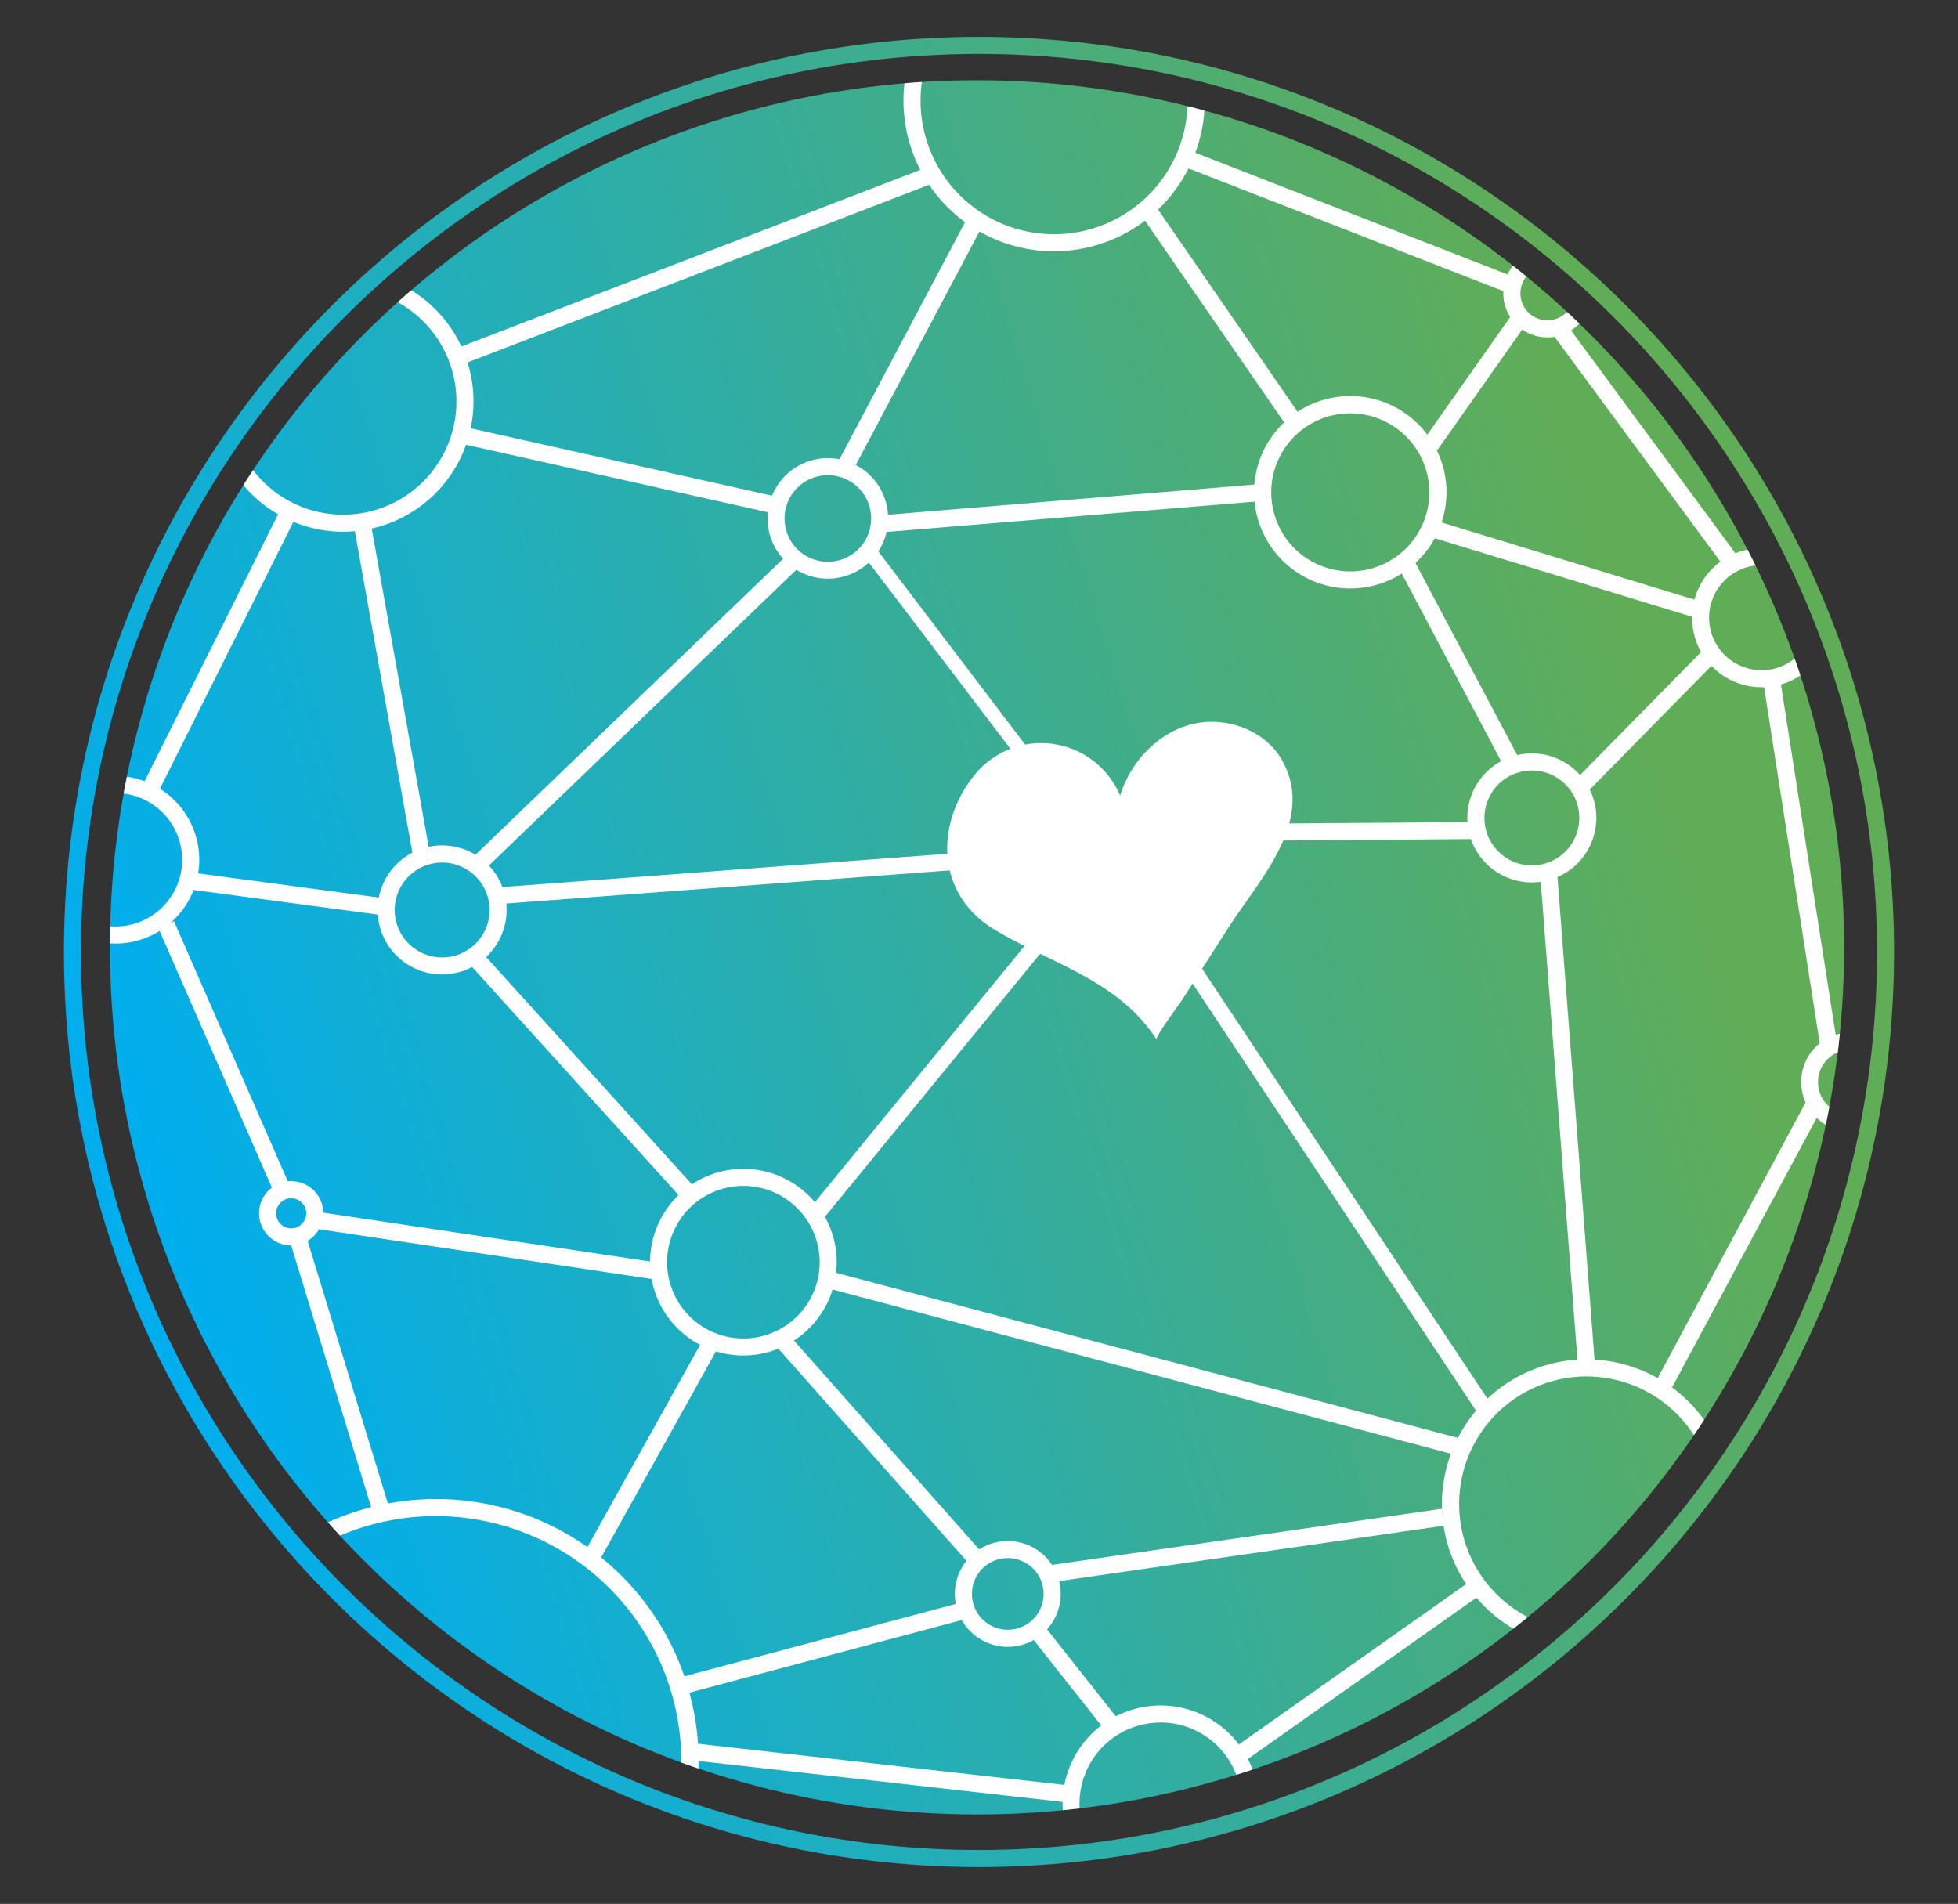 <svg id="Layer_1" data-name="Layer 1" xmlns="http://www.w3.org/2000/svg" xmlns:xlink="http://www.w3.org/1999/xlink" viewBox="0 0 407.02 395.77"><rect x="0" y="0" width="407.02" height="395.77" fill="#333333" stroke="none"/><defs><style>.cls-1{fill:none;}.cls-2{fill:url(#linear-gradient);}.cls-3{clip-path:url(#clip-path);}.cls-4{fill:url(#linear-gradient-2);}.cls-5{fill:#fff;}</style><linearGradient id="linear-gradient" x1="21.5" y1="253.23" x2="385.52" y2="142.54" gradientUnits="userSpaceOnUse"><stop offset="0" stop-color="#00aeef"/><stop offset="0.91" stop-color="#60ad57"/></linearGradient><clipPath id="clip-path"><circle class="cls-1" cx="203.1" cy="196.93" r="180.25"/></clipPath><linearGradient id="linear-gradient-2" x1="30.6" y1="249.38" x2="375.6" y2="144.47" xlink:href="#linear-gradient"/></defs><title>logo-set</title><path class="cls-2" d="M203.51,388.11c-104.89,0-190.22-85.33-190.22-190.22S98.62,7.66,203.51,7.66,393.73,93,393.73,197.88,308.4,388.11,203.51,388.11Zm0-376.9C100.58,11.21,16.83,95,16.83,197.88s83.74,186.68,186.68,186.68,186.68-83.74,186.68-186.68S306.44,11.21,203.51,11.21Z"/><g class="cls-3"><circle class="cls-4" cx="203.1" cy="196.93" r="180.25"/><path class="cls-5" d="M91.91,202.56a13.41,13.41,0,1,1,13.4-13.4A13.42,13.42,0,0,1,91.91,202.56Zm0-23.26a9.86,9.86,0,1,0,9.86,9.86A9.87,9.87,0,0,0,91.91,179.3Z"/><path class="cls-5" d="M71.34,110.53A27.09,27.09,0,1,1,98.43,83.43,27.12,27.12,0,0,1,71.34,110.53Zm0-50.64A23.55,23.55,0,1,0,94.88,83.43,23.57,23.57,0,0,0,71.34,59.89Z"/><rect class="cls-5" x="79.53" y="107.08" width="3.55" height="70.91" transform="translate(-23.84 16.55) rotate(-10.15)"/><polygon class="cls-5" points="102.36 188.03 102.12 184.56 216.23 176.03 216.48 179.5 102.36 188.03"/><rect class="cls-5" x="118.64" y="189.31" width="3.55" height="67.29" transform="translate(-118.48 138.48) rotate(-42.15)"/><rect class="cls-5" x="153.03" y="216.41" width="89.21" height="3.54" transform="translate(-96.38 232.98) rotate(-50.71)"/><path class="cls-5" d="M318.44,183.43a13.41,13.41,0,1,1,13.4-13.4A13.42,13.42,0,0,1,318.44,183.43Zm0-23.26A9.86,9.86,0,1,0,328.3,170,9.87,9.87,0,0,0,318.44,160.16Z"/><path class="cls-5" d="M280.69,122.33a20,20,0,1,1,20-20A20,20,0,0,1,280.69,122.33Zm0-36.41a16.43,16.43,0,1,0,16.43,16.43A16.45,16.45,0,0,0,280.69,85.92Z"/><path class="cls-5" d="M329.84,342.68a30.05,30.05,0,1,1,30-30.05A30.08,30.08,0,0,1,329.84,342.68Zm0-56.56a26.51,26.51,0,1,0,26.5,26.51A26.54,26.54,0,0,0,329.84,286.13Z"/><path class="cls-5" d="M172.09,120.29a12.53,12.53,0,1,1,12.53-12.53A12.54,12.54,0,0,1,172.09,120.29Zm0-21.51a9,9,0,1,0,9,9A9,9,0,0,0,172.09,98.78Z"/><path class="cls-5" d="M209.49,342.33a11,11,0,1,1,11-11A11,11,0,0,1,209.49,342.33Zm0-18.45a7.45,7.45,0,1,0,7.45,7.45A7.46,7.46,0,0,0,209.49,323.88Z"/><path class="cls-5" d="M90.64,420.79a54.59,54.59,0,1,1,54.59-54.59A54.65,54.65,0,0,1,90.64,420.79Zm0-105.64a51,51,0,1,0,51,51A51.11,51.11,0,0,0,90.64,315.15Z"/><rect class="cls-5" x="109.81" y="299.66" width="51.13" height="3.54" transform="translate(-193.84 273.01) rotate(-60.88)"/><rect class="cls-5" x="139.6" y="340.97" width="61.95" height="3.55" transform="translate(-82.55 55.52) rotate(-14.93)"/><rect class="cls-5" x="217.77" y="319.48" width="82.61" height="3.55" transform="translate(-43.14 40.2) rotate(-8.19)"/><rect class="cls-5" x="236.69" y="215.59" width="3.55" height="135.97" transform="translate(-96.81 441.29) rotate(-75.13)"/><rect class="cls-5" x="324.08" y="180.37" width="3.54" height="104.14" transform="translate(-16.85 25.64) rotate(-4.39)"/><polygon class="cls-5" points="250.7 174.84 250.79 171.29 307.03 170.88 306.93 174.41 250.7 174.84"/><polygon class="cls-5" points="313.56 161.09 290.8 118.11 293.93 116.44 316.69 159.43 313.56 161.09"/><rect class="cls-5" x="181.29" y="103.94" width="81.34" height="3.54" transform="translate(-7.93 18.57) rotate(-4.71)"/><polygon class="cls-5" points="215.46 162.79 178.86 114.64 181.22 112.83 217.82 160.99 215.46 162.79"/><rect class="cls-5" x="86.45" y="145.84" width="92.39" height="3.55" transform="translate(-65.29 133.2) rotate(-43.89)"/><path class="cls-5" d="M219.12,52.24a31.31,31.31,0,1,1,31.31-31.31A31.35,31.35,0,0,1,219.12,52.24Zm0-59.07a27.76,27.76,0,1,0,27.76,27.76A27.8,27.8,0,0,0,219.12-6.83Z"/><rect class="cls-5" x="159.39" y="69.56" width="59.85" height="3.55" transform="translate(37.65 205.23) rotate(-62.09)"/><polygon class="cls-5" points="267.77 89 236.39 43.51 239.31 41.49 270.69 86.99 267.77 89"/><polygon class="cls-5" points="307.15 293.72 237.76 189.16 240.53 187.26 309.92 291.82 307.15 293.72"/><rect class="cls-5" x="181.42" y="270.16" width="3.55" height="63.32" transform="translate(-154.12 197.56) rotate(-41.57)"/><rect class="cls-5" x="126.18" y="63.48" width="3.55" height="68.22" transform="translate(4.78 201.15) rotate(-77.39)"/><rect class="cls-5" x="92.07" y="53.54" width="104.33" height="3.55" transform="translate(-10.24 55.51) rotate(-21.05)"/><path class="cls-5" d="M366.2,142.86a14.46,14.46,0,1,1,14.46-14.46A14.48,14.48,0,0,1,366.2,142.86Zm0-25.38a10.92,10.92,0,1,0,10.92,10.92A10.93,10.93,0,0,0,366.2,117.48Z"/><path class="cls-5" d="M321.66,70.13A9.15,9.15,0,1,1,330.8,61,9.16,9.16,0,0,1,321.66,70.13Zm0-14.75a5.6,5.6,0,1,0,5.6,5.6A5.61,5.61,0,0,0,321.66,55.38Z"/><path class="cls-5" d="M24,196.14a17.42,17.42,0,1,1,17.42-17.42A17.44,17.44,0,0,1,24,196.14Zm0-31.29a13.87,13.87,0,1,0,13.87,13.87A13.89,13.89,0,0,0,24,164.85Z"/><path class="cls-5" d="M60.53,258.89a6.68,6.68,0,1,1,6.68-6.68A6.69,6.69,0,0,1,60.53,258.89Zm0-9.81a3.13,3.13,0,1,0,3.13,3.13A3.14,3.14,0,0,0,60.53,249.08Z"/><rect class="cls-5" x="57.67" y="165.73" width="3.54" height="40.13" transform="translate(-132.6 220.06) rotate(-82.38)"/><rect class="cls-5" x="44.82" y="189.69" width="3.55" height="60.17" transform="translate(-84.18 37.1) rotate(-23.63)"/><rect class="cls-5" x="98.99" y="222.98" width="3.54" height="71.84" transform="translate(-170.2 320.27) rotate(-81.5)"/><rect class="cls-5" x="68.94" y="256.69" width="3.55" height="58.94" transform="translate(-80.53 33.15) rotate(-16.99)"/><rect class="cls-5" x="321.57" y="148.31" width="40.38" height="3.55" transform="translate(-4.89 288.49) rotate(-45.47)"/><rect class="cls-5" x="323.91" y="88.8" width="3.55" height="59.2" transform="translate(117.38 395.35) rotate(-73.03)"/><rect class="cls-5" x="290.64" y="77.76" width="31.69" height="3.55" transform="translate(65.01 284.35) rotate(-54.85)"/><path class="cls-5" d="M384.67,235.2A10.29,10.29,0,1,1,395,224.9,10.3,10.3,0,0,1,384.67,235.2Zm0-17a6.75,6.75,0,1,0,6.75,6.75A6.76,6.76,0,0,0,384.67,218.16Z"/><rect class="cls-5" x="372.34" y="139.27" width="3.55" height="79.06" transform="translate(-23.11 59.88) rotate(-8.88)"/><rect class="cls-5" x="327.72" y="257.27" width="67.16" height="3.55" transform="translate(-37.79 454.93) rotate(-61.78)"/><rect class="cls-5" x="12.55" y="133.89" width="65.7" height="3.55" transform="translate(-96.24 115.6) rotate(-63.43)"/><rect class="cls-5" x="340.12" y="62.77" width="3.55" height="59.36" transform="translate(11.86 220.96) rotate(-36.41)"/><rect class="cls-5" x="278.75" y="10.03" width="3.55" height="72.23" transform="translate(135.69 290.78) rotate(-68.71)"/><path class="cls-5" d="M241.25,395.28a20.38,20.38,0,1,1,20.39-20.39A20.41,20.41,0,0,1,241.25,395.28Zm0-37.22a16.84,16.84,0,1,0,16.84,16.84A16.86,16.86,0,0,0,241.25,358.05Z"/><rect class="cls-5" x="180.32" y="328.69" width="3.55" height="79.52" transform="translate(-204.39 508.24) rotate(-83.59)"/><rect class="cls-5" x="250.95" y="345.63" width="62.4" height="3.54" transform="translate(-148.69 226.26) rotate(-35.21)"/><rect class="cls-5" x="221.23" y="335.52" width="3.55" height="25.63" transform="translate(-167.99 213.45) rotate(-38.34)"/><path class="cls-5" d="M154.53,281.77a19.4,19.4,0,1,1,19.4-19.4A19.42,19.42,0,0,1,154.53,281.77Zm0-35.26a15.86,15.86,0,1,0,15.86,15.86A15.88,15.88,0,0,0,154.53,246.51Z"/><g id="RuU5bd"><path class="cls-5" d="M240.44,216.1c-8.12-12.49-21.79-15.64-33.82-22.93-11.85-7.18-12.43-21.59-4.1-32a17.79,17.79,0,0,1,30.32,4.22c2.18-7,7.76-13,14.82-14.82s15.35,1.16,18.89,7.53c7,12.58-4.86,24.83-11.2,34.75L245.64,208C245.22,208.65,240.08,215.54,240.44,216.1Z"/></g><circle class="cls-1" cx="203.51" cy="197.88" r="179.87"/></g></svg>